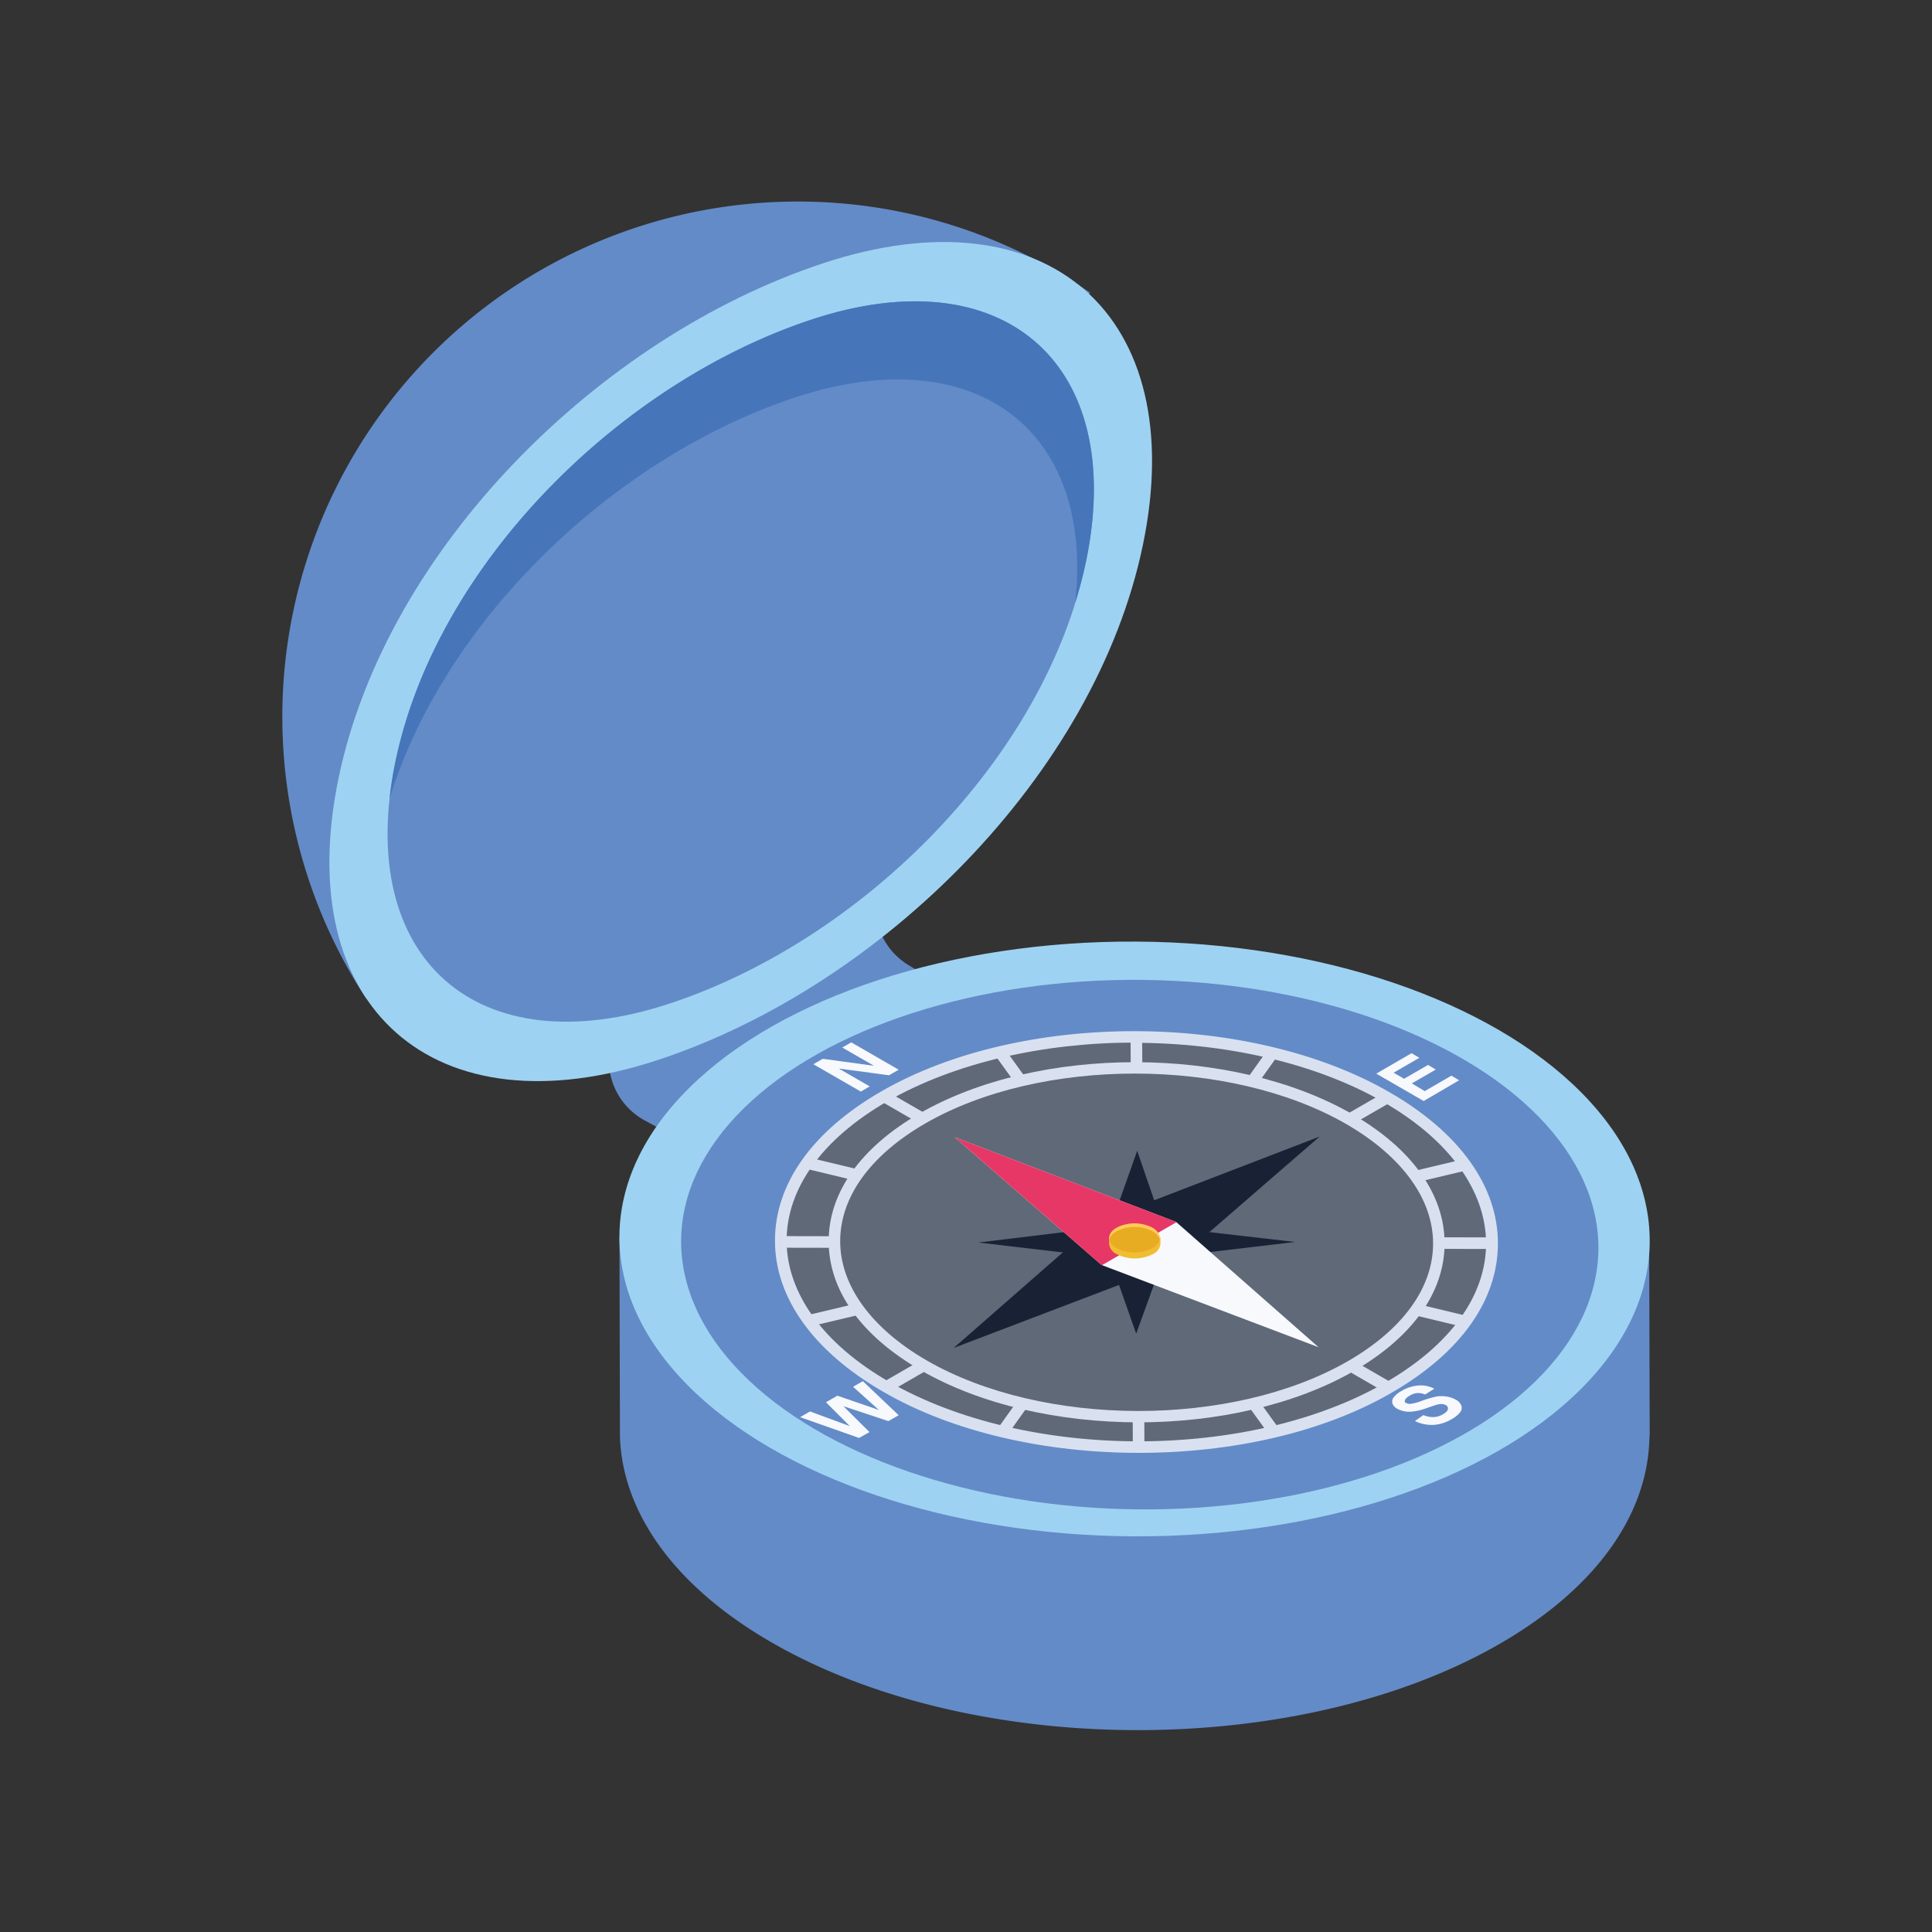 <svg xmlns="http://www.w3.org/2000/svg" data-name="Layer 1" viewBox="0 0 250 250" id="compass"><rect x="0" y="0" width="250" height="250" fill="#333333" stroke="none"/><defs><clipPath id="a"><path fill="none" d="m142.54 163.69 28.08 10.64-18.43-16.21-28.64-10.96 18.99 16.53z"></path></clipPath><clipPath id="b"><path fill="none" d="M149.13 161.54a5.16 5.16 0 0 1-4.64 0c-1.29-.74-1.29-1.94 0-2.68a5.1 5.1 0 0 1 4.64 0c1.27.74 1.28 1.94 0 2.68Z" data-name="SVGID"></path></clipPath></defs><path fill="#638bc8" d="M78.79 134.23v2.94a8.85 8.85 0 0 0 4.67 7.83l3.14 1.7 32.92-20.6-2-1.24a8.88 8.88 0 0 1-4.24-7.57v-2.13zm134.68 51.42v-.19L213.4 160H210c-3.18-5.55-8.54-10.78-16.2-15.2-26.11-15.07-68.31-15.15-94.26-.17-7.71 4.45-13.07 9.75-16.17 15.37h-3.21l.06 25.88c.31 9.64 6.82 19.26 19.61 26.64 26.12 15.08 68.32 15.15 94.27.17 12.71-7.34 19.12-16.93 19.33-26.58z"></path><ellipse cx="146.82" cy="160.32" fill="#9ed2f2" rx="38.48" ry="66.66" transform="rotate(-89.69 146.816 160.324)"></ellipse><ellipse cx="146.82" cy="160.32" fill="#638bc8" rx="34.26" ry="59.35" transform="rotate(-89.4 147.524 160.35)"></ellipse><ellipse cx="146.82" cy="160.99" fill="#606978" rx="26.27" ry="45.51" transform="rotate(-89.69 146.818 160.996)"></ellipse><path fill="#d9e1f1" d="M147.33 184.05c-10.19 0-20.4-2.25-28.18-6.74s-11.92-10.37-11.92-16.7 4.17-12.15 11.74-16.52c15.41-8.9 40.55-8.85 56.05.1 7.68 4.43 11.91 10.37 11.91 16.7s-4.17 12.15-11.74 16.52-17.75 6.64-27.86 6.64Zm-.49-45.13c-9.84 0-19.65 2.15-27.12 6.46-7.09 4.1-11 9.5-11 15.23s4 11.25 11.16 15.41c15.09 8.71 39.56 8.75 54.56.1 7.08-4.09 11-9.49 11-15.22s-4-11.25-11.17-15.41c-7.57-4.38-17.51-6.57-27.43-6.57Z"></path><path fill="#d9e1f1" d="M147.37 188c-12 0-24-2.64-33.09-7.91-9-5.2-14-12.13-14-19.54s4.88-14.2 13.75-19.32c18.09-10.44 47.61-10.39 65.8.12 9 5.19 14 12.13 14 19.54s-4.88 14.2-13.74 19.32c-9.01 5.23-20.85 7.79-32.72 7.79Zm-.58-53.09c-11.59 0-23.16 2.54-32 7.62-8.38 4.84-13 11.24-13 18s4.69 13.33 13.2 18.24c17.79 10.27 46.64 10.32 64.31.12 8.38-4.84 13-11.24 13-18s-4.69-13.33-13.2-18.24c-8.89-5.13-20.61-7.71-32.31-7.71Z"></path><path fill="#d9e1f1" d="m174.27 144.177 4.867-2.808.75 1.299-4.868 2.808zM161.52 139.373l2.526-3.542 1.221.87-2.525 3.543zM146.294 134.226l1.5-.008.02 3.84-1.5.008zM128.843 136.661l1.216-.878 2.558 3.543-1.216.878zM114.081 142.551l.75-1.299 4.893 2.825-.75 1.3zM104.45 151.273l.351-1.458 6.145 1.479-.351 1.458zM101.17 161.454l.003-1.5 6.64.012-.002 1.5zM104.55 170.164l6.13-1.456.347 1.46-6.13 1.456zM114.279 178.842l4.868-2.808.75 1.3-4.869 2.807zM129.099 184.854l2.525-3.542 1.221.87-2.525 3.542zM146.57 183.514l1.5-.008.022 3.84-1.5.008zM161.753 182.238l1.216-.878 2.558 3.543-1.216.878zM174.438 177.395l.75-1.299 4.893 2.825-.75 1.3zM183.419 170.281l.35-1.458 6.145 1.478-.35 1.459zM186.55 161.605l.002-1.5 6.64.012-.002 1.5zM183.324 151.44l6.13-1.456.346 1.46-6.13 1.455z"></path><path fill="#192135" d="m142.91 160.89 4.11 11.69 4.24-11.7-4.11-11.97-4.24 11.98z"></path><path fill="#192135" d="m146.85 158.33-20.26 2.45 20.24 2.38 20.75-2.45-20.73-2.38z"></path><path fill="#192135" d="m142.01 158.14-18.6 16.28 28.19-10.74 19.16-16.61-28.75 11.07z"></path><path fill="#f7f9fd" d="m142.54 163.69 28.08 10.64-18.43-16.21-28.64-10.96 18.99 16.53z"></path><g clip-path="url(#a)"><path fill="#e73766" d="m139.92 165.26 15.73-9.08-23.86-13.78-15.73 9.09 23.86 13.77z"></path></g><path fill="#f1bd31" d="M149.7 160.13a2.33 2.33 0 0 0-.58-.47 5.13 5.13 0 0 0-4.64 0 2.24 2.24 0 0 0-.59.48h-.37v.86a1.66 1.66 0 0 0 1 1.29 5.13 5.13 0 0 0 4.64 0 1.66 1.66 0 0 0 1-1.3v-.91Z"></path><path fill="#ffca58" d="M149.13 161.54a5.16 5.16 0 0 1-4.64 0c-1.29-.74-1.29-1.94 0-2.68a5.1 5.1 0 0 1 4.64 0c1.27.74 1.28 1.94 0 2.68Z"></path><g clip-path="url(#b)"><path fill="#e8ac22" d="M149.13 162a5.16 5.16 0 0 1-4.64 0c-1.29-.74-1.29-1.94 0-2.68a5.1 5.1 0 0 1 4.64 0c1.27.73 1.28 1.93 0 2.68Z"></path></g><path fill="#f7f9fd" d="m111.39 141.25-6.14-3.54 1.21-.7 6.63.9-4.1-2.36 1.16-.67 6.14 3.54-1.25.72-6.5-.87 4 2.31zm71.7 42.63 1.1-.77a3.17 3.17 0 0 0 1.33.26 2.61 2.61 0 0 0 1.19-.36c.4-.23.62-.45.65-.67a.48.48 0 0 0-.28-.52 1.16 1.16 0 0 0-.5-.14 2.38 2.38 0 0 0-.72.11q-.29.08-1.26.42a7.42 7.42 0 0 1-2 .46 3.29 3.29 0 0 1-1.8-.38 1.28 1.28 0 0 1-.61-.66.88.88 0 0 1 .15-.81 3.12 3.12 0 0 1 1-.82 4.93 4.93 0 0 1 2.26-.72 3.8 3.8 0 0 1 2 .42l-1.19.75a2.33 2.33 0 0 0-1-.19 2.29 2.29 0 0 0-1 .34c-.36.21-.57.41-.62.62s0 .24.18.33a1 1 0 0 0 .56.11 7.07 7.07 0 0 0 1.55-.43 13.16 13.16 0 0 1 1.79-.52 4.12 4.12 0 0 1 1.31 0 3.48 3.48 0 0 1 1.22.42 1.48 1.48 0 0 1 .69.74.9.9 0 0 1-.15.88 3.57 3.57 0 0 1-1.12.9 5.06 5.06 0 0 1-2.33.73 4.93 4.93 0 0 1-2.4-.5zm-71.93 2.19-7.62-2.69 1.28-.74 5.15 1.9-3.09-3.09 1.48-.85 5.37 1.85-3.34-3 1.26-.73 4.64 4.41-1.33.76-5.82-1.93 3.37 3.35zm73.06-43.6-6.13-3.54 4.57-2.65 1 .6-3.33 1.93 1.36.78 3.1-1.79 1 .6-3.1 1.79 1.67 1 3.45-2 1 .6z"></path><path fill="#638bc8" d="M103.18 26.08a66.68 66.68 0 0 0-55.75 103.21l93.63-91.41a66.37 66.37 0 0 0-37.88-11.8Z"></path><path fill="#9ed2f2" d="M147.89 70.52c-6.17 29.71-33.76 57.07-62.75 66.64s-47.5-6.76-41.33-36.47 33.76-57.08 62.75-66.64 47.5 6.76 41.33 36.47Z"></path><path fill="#638bc8" d="M140.53 72.65c-5.3 25.51-29 49-53.88 57.21s-40.78-5.8-35.48-31.31 29-49 53.88-57.21 40.78 5.8 35.48 31.31Z"></path><path fill="#4675ba" d="M105.05 41.34c-24.9 8.22-48.58 31.71-53.88 57.21a48 48 0 0 0-.75 4.75c7.25-23.39 29.33-44.23 52.48-51.87s38.71 4.1 36.23 26.56q.83-2.65 1.4-5.34c5.3-25.51-10.59-39.52-35.48-31.31Z"></path></svg>